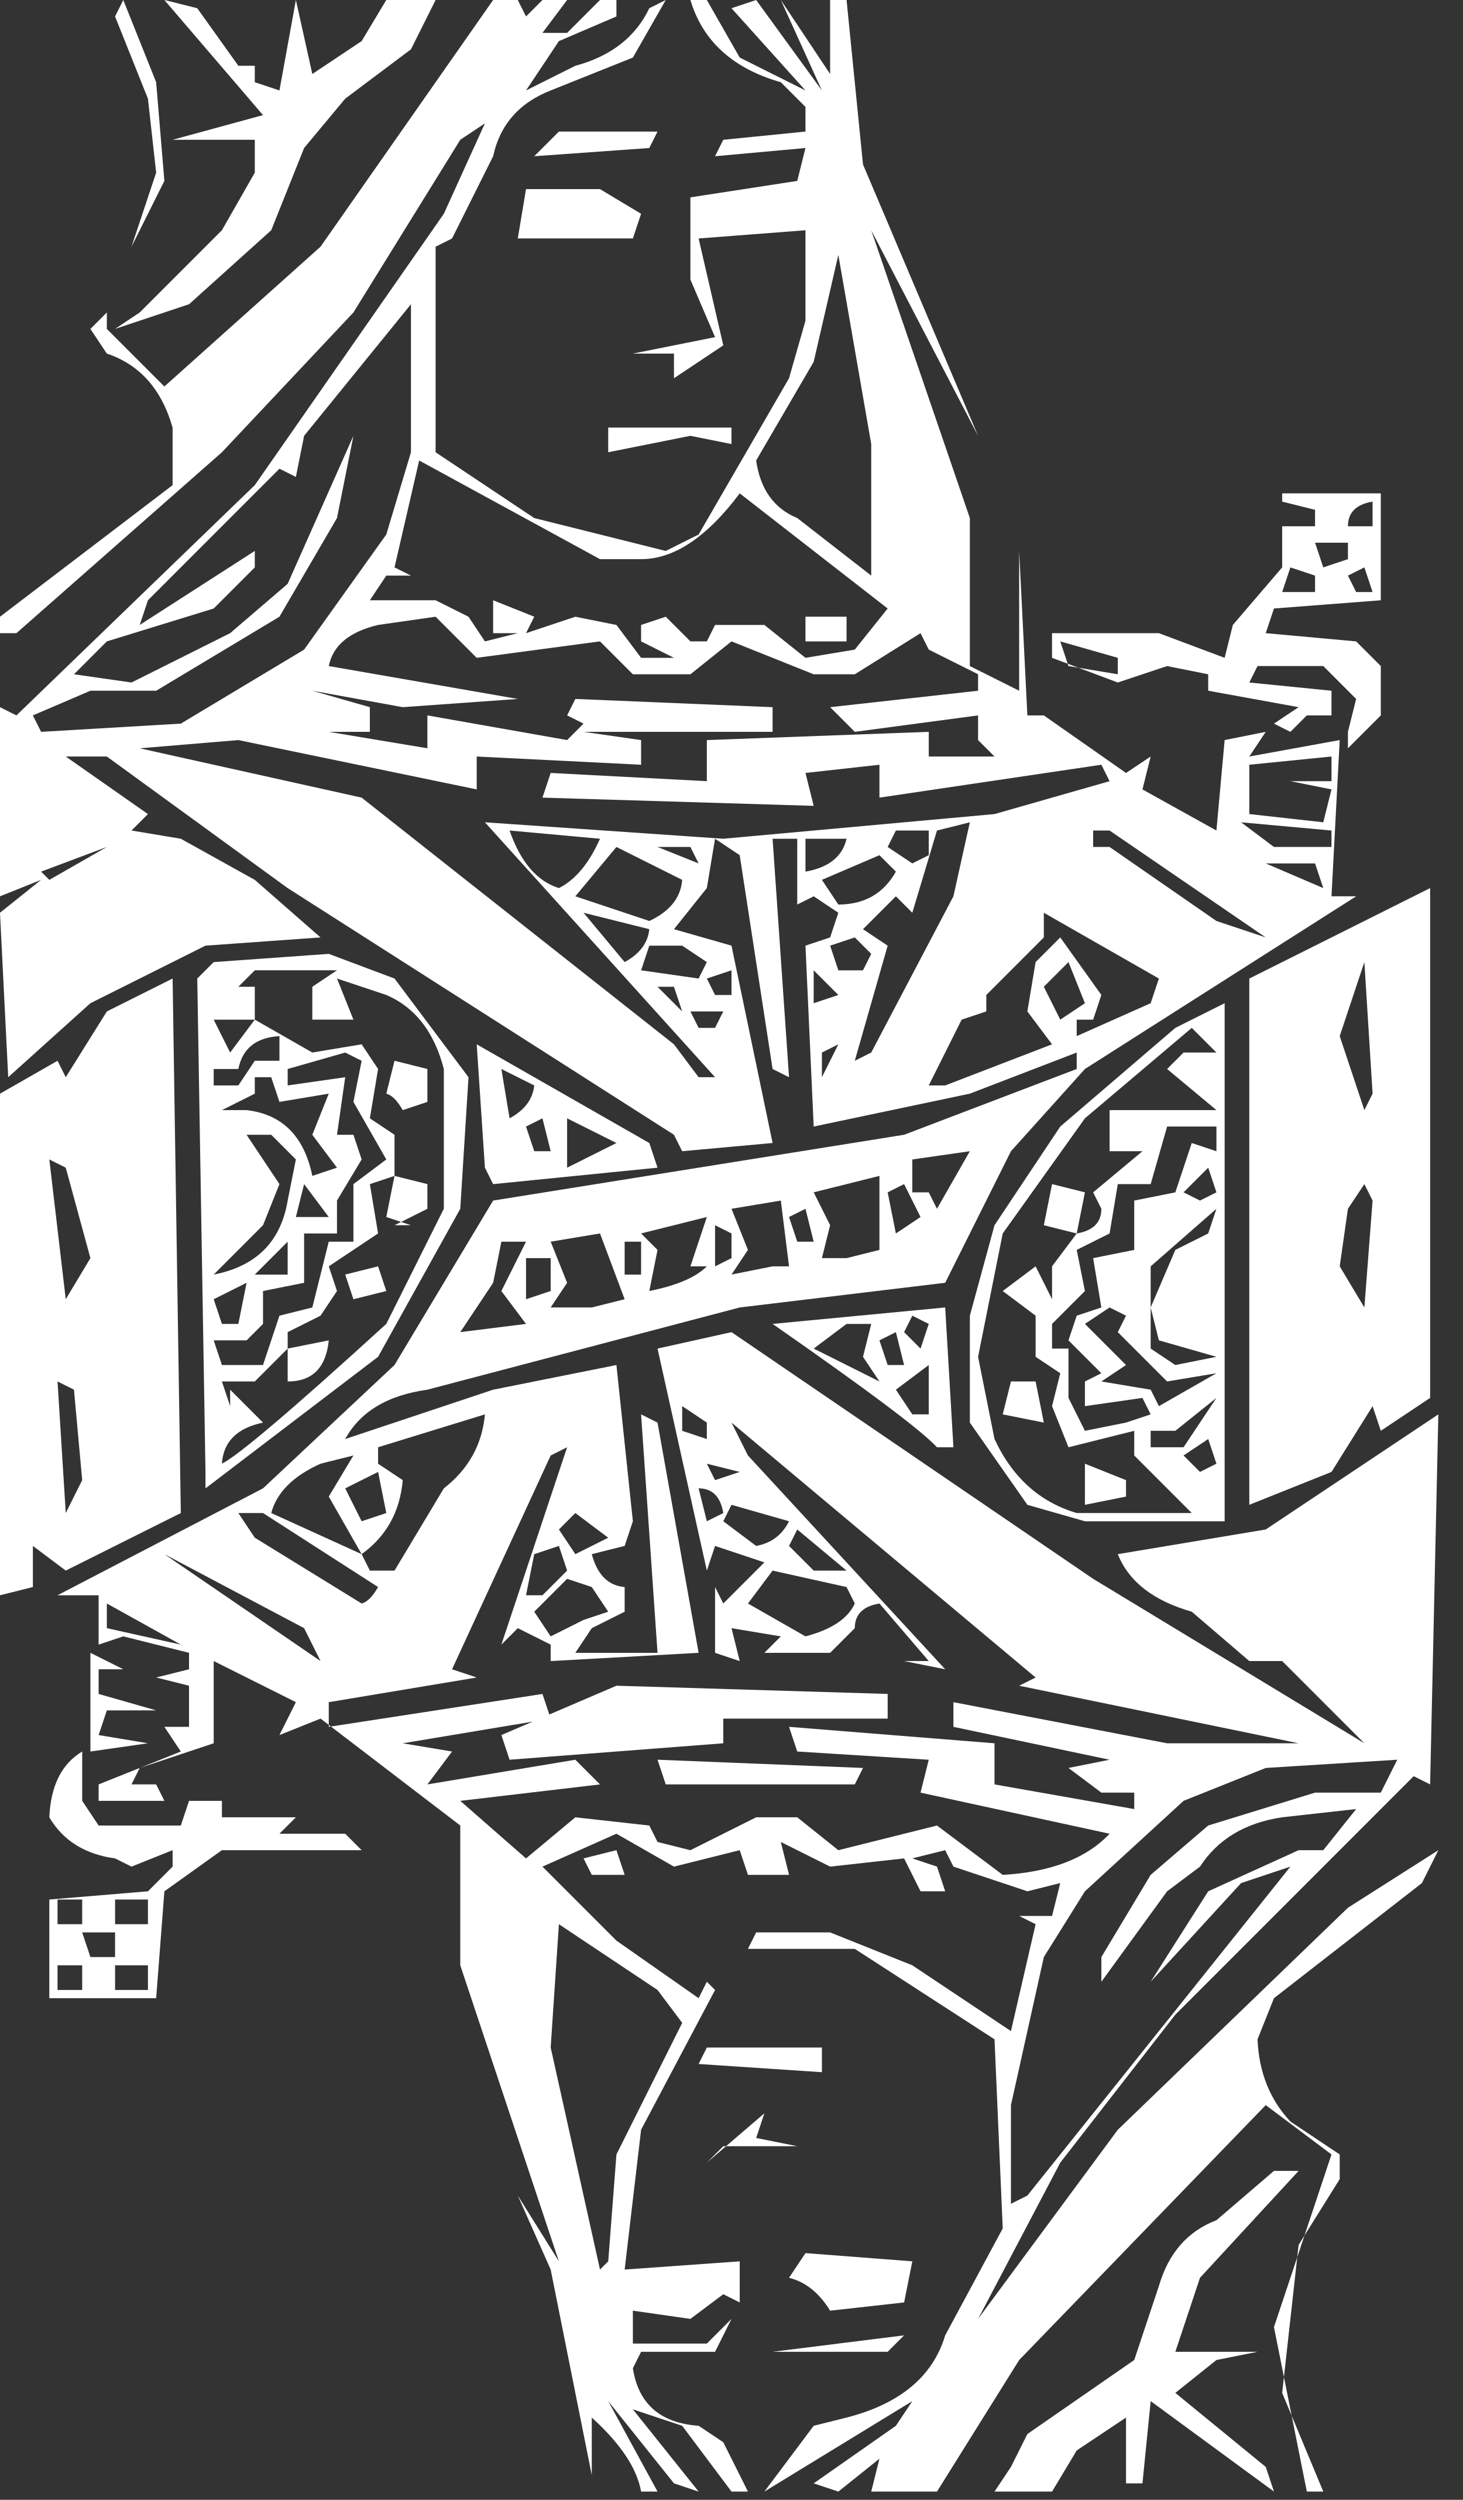 <svg
    xmlns="http://www.w3.org/2000/svg"
    version="1.1"
    width="712"
    height="1216"
    fill="#fff">
  <rect width="100%" height="100%" fill="#333333" stroke="none"/>
  <path
    d="M312 1212h8.002l-24 -44l32 40l12 4l-32 -40l24 8l24 32h8l-12 -24l-12 -8c-18.667 -1.333 -29.334 -10.666 -32.001 -27.999l4 -8h36l8 -16l-12 12h-36v-16l28 4l16 -12l8 4v-20l-56 4l8 -68l36 -68l-4 -4l-4 8l-40 -28l-36 -36l36 -16l28 16l32 -8l4 12h20l-4 -16
    l24 12l36 -4l8 16h12l-4 -12l-12 -4l16 -4l4 8l36 12l16 -4l-4 16h-16l8 4l-12 52l-48 -32l-40 -16h-36l-4 8h52l68 44l4 92l-28 52c-6 20 -22 33.333 -48 40l-16 4l-24 32l72 -44l-8 12l-40 28l12 4l20 -16l-4 16h32l40 -64l120 -124l32 24l-28 84l16 80h8l-20 -48l8 -72
    l20 -32v-12l-24 -16c-10 -10.667 -15.333 -24 -16 -40l8 -20l72 -56l8 -16l-44 28l-112 108l-68 92l40 -76l56 -72l116 -116l8 4l4 -180l-84 56l-72 12c5.333 13.333 17.333 22.666 36 27.999l28 24h16l40 40l-132 -80l-176 -120l-36 8l24 108l4 -12l24 8l-20 20l-4 -8v32
    l12 4l-4 -16l24 4l-8 8h32l12 -12c0 -6.667 4 -10.667 12 -12l24 28h-12l20 4l-96 -104l-8 -16l148 124l-8 4l136 28h-64l-104 -20v12l76 16l-20 4l16 12h16v8l-68 -12v-20l-100 -8l4 12l64 4l-4 16l92 20c-11.333 12 -28.666 18.667 -51.999 20l-32 -24l-48 12l-20 -16
    h-20l-32 16l-16 -4l-4 -8l-36 -4l-24 20l-32 -28l68 -8l-12 -12l-72 12l12 -16l-24 -4l72 -12l-4 -12l-104 16v-12l72 -12l-12 -4l48 -104l8 -4l-32 96l8 -8l16 8v8l72 -4l-20 -112l-8 -4l8 116h-40l8 -12l16 -8v-12c-8 -0.667 -13.333 -6 -16 -16l16 -4l4 -12l-8 -76
    l-60 12l-72 24c7.333 -13.333 20.666 -21.333 39.999 -24l152 -40l100 -12l32 -64l36 -40l132 -84h-12l4 -76l-44 8l8 -12l-20 4l-4 44l-36 -20l4 -16l-12 8l-40 -28h-8l-4 -80v68l-24 -12v-72l-48 -140l52 100l-56 -132l-8 -80h-8v36l-24 -36l20 44l-32 -44l-12 4l36 40
    l-32 -16l-16 -28h-8c6 20 20.667 33.333 44 40l12 12v12l-40 4l-4 8l44 -4l-4 16l-52 8v40l12 28l-40 8h20v12l24 -16l-12 -52l52 -4v44l-8 28l-44 76l-16 8l-64 -16l-48 -32v-100l8 -4l20 -40c3.333 -15.333 12.666 -26 27.999 -32l40 -16l16 -28l-8 4
    c-6.667 14 -18.667 23.333 -36 28l-24 12l16 -24l28 -12v-8h-8l-16 16h-12l12 -16h-12l-8 8l-4 -8h-12l-84 120l-76 68l-28 -28v-8l-8 8l8 12c16 5.333 26.667 17.333 32 36v28l-84 64v8h8l100 -88l64 -68l52 -84l12 -8l-20 44l-92 132l-116 112l-8 -4v92l20 -8l-20 16
    l4 80l40 -36l56 -28l56 -4l-32 -28l-36 -20l-24 -4l8 -8l-40 -28h20l88 64l188 120l4 8l44 -4l-20 -96l-28 -8l16 -20l4 -24l12 8l16 104l8 4l-8 -116h12v32l8 -4l12 8l-4 12l-12 4l4 88l76 -16l52 -20v8l-84 32l-200 32l-48 80l-64 60l-100 52h20v24l12 -4l32 8v8l-16 4
    l16 4v20h-12l8 12l-40 16v8h32l-4 -8h-12l4 -8l36 -12v-40l40 20l-8 16l20 -8l68 52v68l48 144l-20 -32l16 36l20 100v-28c14 12.667 22 24.667 24 36zM484.002 1212h28l12 -20l24 -16v32h8l4 -40l60 44l-4 -12l-44 -36l20 -16l20 -4h-40l12 -36l48 -52h-12l-28 24
    c-14 5.333 -23.333 16 -28 32l-12 36l-52 36l-8 16zM432.002 1144l8 -8l-64 8h56zM404.002 1124l36 -4l4 -20l-52 -4l-8 12c8 2 14.667 7.333 20 16zM292.002 1104l-24 -108l4 -60l48 32l12 16l-32 64l-4 52zM492.002 1072v-48l16 -72l20 -32l48 -44l40 -16l64 -4l-8 16
    h-32l-52 16l-28 24l-24 40v12l32 -44l16 -12c8.667 -13.333 22 -21.333 40 -24l36 -4l-16 20h-12l-44 20l-28 44l44 -48l24 -8l-128 160zM352.002 1044h36l-20 -4l4 -12l-28 24zM400.002 1008v-12h-56l-4 8zM76.002 972l3.999 -52l28 -20h68l-8 -8h-32l8 -8h-36v-8h-16
    l-4 12h-40l-8 -12v-24c-10 6 -15.333 16.667 -16 32c6.667 11.333 17.334 18 32.001 20l8 4l20 -8v8l-12 12l-48 4v48h52zM28.001 968v-12h12v12h-12zM56.001 968v-12h16v12h-16zM44.001 952l-4 -12h16v12h-12zM28.001 936v-12h12v12h-12zM56.001 936v-12h16v12h-16z
    M288.001 912h16l-4 -12l-16 4zM324.001 868h92l4 -8l-100 -4zM248.001 856l104 -8v-12h80v-12l-132 -4l-56 24zM44.001 852l28 -4l-24 -4l4 -12h24l-28 -8v-12h12l-16 -8v48zM80.001 756l68 36l8 16zM52.001 792v-12l36 20zM268.001 796l-8 -12l16 -16l12 4l8 12l-12 4z
    M392.001 796l-28 -15.999l12 -16l36 8l4 8c-3.333 7.333 -11.333 12.666 -24 15.999zM176.001 780.001l-51.999 -32.001l-8 -12h12l56 36c-2.667 4.667 -5.334 7.334 -8.001 8.001zM256.002 776l4 -20l12 -4l4 12l-12 12h-8zM0.002 776l16 -4v-20
    l16 12l56 -28l-4 -260l-32 16l-20 32l-4 -8l-28 16v244zM176.002 756c12 -8.667 18.667 -20.667 20 -36l-12 -8v-8l52 -16c-1.333 14.667 -8 26.667 -20 36l-24 40h-12zM396.002 764l-12 -12l4 -8l24 20h-16zM132.002 736c2.667 -10 10.667 -18 24 -24l16 -4l-12 20
    l16 28zM280.002 756l-8 -12l8 -8l16 12zM368.002 752l-16.001 -12l4 -8l28 8c-3.333 6.667 -8.666 10.667 -15.999 12zM28.001 672l8 4l4 44l-8 16zM176.001 740l-8 -16l16 -8l4 20zM344.001 740l-4 -16c6.667 0 10.667 4 12 12zM596.001 740v-252l-24 12l-56 48
    l-32 48l-12 44v52l28 40l28 8h68zM524.001 736c-18 -5.333 -31.333 -17.333 -40 -36l-8 -40l12 -60l40 -56l52 -44l12 12h-16l-8 8l24 20h-52v20h16l-24 20l4 8c0 6.667 -4 10.667 -12 12l4 -20l-16 -4l-4 20l16 4l-12 16v16l-8 -16l-16 12l16 12v20l12 8l-4 16l8 20
    l32 -8v12l28 28h-56zM528.001 732l20 -4v-8l-20 -8v20zM608.001 732l40 -16l20 -32l4 12l24 -16v-248l-88 44v256zM100.001 724l84 -64l40 -72l4 -64l-36 -48l-32 -12l-56 4l-8 8l4 240v8zM344.001 712l16 4l-12 4zM576.001 708l12 -8l4 12l-8 4zM108.001 712
    c0.667 -10.667 7.333 -17.333 20 -20l-16 -16v8l-4 -12h16l16 -16v16c12 0 18.667 -6.667 20 -20l-20 4v-8l16 -8l8 -12l-4 -12l24 -16l-4 -24l12 -4l-4 20l12 4h-8l16 -8v-12l-16 -4v-20l-12 -8l4 -24l-8 -12l-24 4l-28 -16v-16h-8l8 -8h40l-12 8v16h20l-8 -20l24 8
    c14 6 23.333 18 28 36v68l-28 56c-45.333 41.333 -72 64 -80 68zM560 704.001v-8h12l20 -16l-16 24h-16zM332 696.001v-12l12 8v8zM456 704.001h8l-4 -68l-84 8c46 32 72.667 52 80 60zM528 696.001l-8 -16v-24h-8v-12l16 -16l-4 -20l16 -8l4 -24h16l8 -28h24v12l-12 -4
    l-8 24l-20 4v24l-20 4l4 24l-12 4l-4 12l16 16l-8 4v12l28 -4l4 8l-12 4zM444 688.001l-8 -12l16 -12v24h-8zM508 692.001l-4 -20h-12l-4 16zM560 676.001l-24 -4l12 -8l-20 -20l12 -8l8 4l-4 8l24 24l24 -4l-28 16zM396 656.001l16 -12h12l-4 16l8 12zM108 664.001l-4 -12
    h16l8 -8v-16l20 -4v-24h16v-16l12 -20l-4 -12h-8l4 -28l-28 4v-8l28 -8l8 4l-4 20l16 28l-16 12v28h-12l-8 32l-16 4l-8 24h-20zM432 664.001l-4 -12l8 -4l4 16h-8zM572 664.001l-12 -8v-40l32 -28l-4 12l-16 8l-12 28l4 16l28 8zM440 648.001l4 -8l8 4l-4 12zM240 624.001
    l4 -20h12l-12 24l12 16l-32 4zM664 636.001l-12 -20l4 -28l8 -12l4 8zM108 644.001l-4 -12l16 -8l-4 20h-8zM24 564.001l8 4l12 44l-12 20zM268 636.001l8 -12l-8 -20l24 -4l12 32l-16 4h-20zM188 628.001l-4 -12l-16 4l4 12zM256 632.001v-20h12v16zM316 628.001
    l3.999 -20l-8 -8l32 -8l-8 24h8c-5.333 5.333 -14.666 9.333 -27.999 12zM103.999 620.001l24 -24l8 -20l-16 -24h12l12 12l-4 20c-3.333 20 -15.333 32 -36 36zM123.999 620.001l16 -16v16h-16zM303.999 620.001v-16h8v16h-8zM355.999 620.001l8 -12l-8 -20
    l24 -4l4 32h-8zM347.999 616.001v-20l8 4v12zM399.999 612.001l4 -16l-8 -16l32 -8v36l-16 4h-12zM387.999 604.001l-4 -12l8 -4l4 16h-8zM435.999 600.001l-4 -20l8 -4l8 16zM451.999 580.001h-8v-16l28 -4l-16 28zM143.999 592.001l4 -16l12 16h-16zM575.999 580.001
    l12 -12l4 12l-8 4zM151.999 572.001c-4 -19.333 -14.667 -30 -32 -32h-12l16 -8v-8h8l4 12l24 -4l-8 20l12 16zM239.999 576.001l80 -8l-4 -12l-84 -48l4 60zM275.999 544.001l24 12l-24 12v-24zM259.999 560.001l-4 -12l8 -4l4 16h-8zM247.999 544.001l-4 -24l16 8
    c-0.667 6.667 -4.667 12 -12 16zM663.999 540.001l-12 -36l12 -36l4 64zM195.999 540.001l11.999 -4.001v-16l-16 -4l-4 16c2.667 0.667 5.334 3.334 8.001 8.001zM103.998 528v-8h12c2 -10 8.667 -15.333 20 -16v12h-12l-8 12h-12zM451.998 528
    l16 -32l12 -4v-8l28 -28v-12l56 32l-4 12l-36 16v-8h8l4 -12l-20 -28l-12 12l-4 24l12 16l-52 20h-8zM339.998 524l-12 -16l-152 -120l-108 -24l48 -4l116 24v-16l80 4v-12l-28 -4h92v-12l-96 -4l-4 8l8 4l-8 8l-68 -12v16l-48 -8h20v-12l-28 -8l44 8l56 -4l-92 -16
    c2 -10 10 -16.667 24 -20l28 -4l20 20l60 -8l16 16h28l20 -16l40 16h20l32 -20l4 8l24 12v8l-72 8l12 12l60 -8v12l8 8h-32v-12l-108 4v20l-76 -4l-4 12l132 4l-4 -16l36 -4v16l108 -16l4 8l-56 16l-132 12l-116 -8l112 124h-8zM399.998 524v-12l8 -4zM415.998 516l16 -56
    l-12 -8l16 -16l8 8l12 -40l16 -4l-8 36l-40 76zM103.998 496h20l-12 16zM335.998 492h16l-4 8h-8zM515.998 496l-8 -16l12 -12l8 20zM319.998 480h8l4 12zM395.998 488v-16l12 12zM343.998 476l12 -4v12h-8zM311.998 472l4 -12h16l12 8l-4 8zM407.998 472l-4 -12l12 -4l8 8
    l-4 8h-12zM303.998 468l-20 -24l32 8c-0.667 6.667 -4.667 12 -12 16zM591.998 448l-52 -36h-8v-8h8l76 52zM315.998 448l-36 -12.001l20 -24l32 16c-0.667 8.667 -6 15.334 -16 20.001zM407.998 439.999l-8 -12l28 -12l8 8c-6 10.667 -15.333 16 -28 16z
    M271.998 431.999c-10.667 -3.333 -18.667 -12.667 -24 -28l44 4c-5.333 12 -12 20 -20 24zM615.998 419.998h24l4 12zM19.998 423.998l32 -12l-28 16zM391.998 423.998v-16h20c-2 8.667 -8.667 14 -20 16zM319.998 411.998h16l4 8zM443.998 419.998l-12 -8l4 -8h16
    v12zM619.998 411.998l-16 -12l44 4v8h-28zM607.998 395.998v-24l40 -4v12h-20l20 4l-4 16zM655.998 363.998l16 -16v-24l-12 -12l-44 -4l4 -12l52 -4v-52h-48v36l-24 28l-4 16l-32 -12h-52v12l32 12l24 -8l20 4v8l44 8l-12 8l8 4l8 -8h12v-12l-40 -4l4 -8h32l16 16l-4 16v8z
    M15.998 347.998l28 -12h32l60 -36l28 -48l8 -40l-32 72l-28 24l-48 24l-28 -4l16 -16l52 -16l20 -20v-8l-56 36l4 -12l64 -64l8 4l4 -20l52 -64v72l-12 40l-40 56l-60 36l-68 4zM519.998 323.998l-4 -12l28 8v8zM311.998 319.998l-12 -16l-20 -4l-24 8l4 -8l-20 -8v16h12
    l-16 4l-8 -12l-16 -8h-32l8 -12h12l-8 -4l12 -52l88 48h20c16 0 32 -10.667 48 -32l72 56l-16 20l-24 4l-20 -16h-24l-4 8h-8l-12 -12l-12 4v8l16 8h-16zM391.998 311.998h20v-12h-20v12zM623.998 287.998l4 -12l12 4v8h-16zM655.998 279.998l8 -4l4 12h-8zM387.998 251.998
    c-11.333 -4.667 -18 -14 -20 -28l28 -48l12 -52l16 92v64zM643.998 275.998l-4 -12h16v8zM623.998 255.998v-12l16 4v8h-16zM655.998 255.998c0 -6.667 4 -10.667 12 -12v12h-12zM295.998 219.998l40 -8l20 4v-8h-60v12zM55.998 159.998l36 -12l40 -36l16 -40l20 -24
    l32 -24l12 -24h-24l-12 20l-24 16l-8 -36l-8 44l-12 -4v-8h-8l-20 -28l-16 -4l48 56l-44 12h40v16l-16 28l-40 40zM79.998 87.998l-4 -48l-16 -40l-4 8l16 40l4 36l-12 36zM307.998 115.998l4 -12l-20 -12h-36l-4 24h56zM259.998 75.998l56 -4l4 -8h-48z"
  />
</svg>
